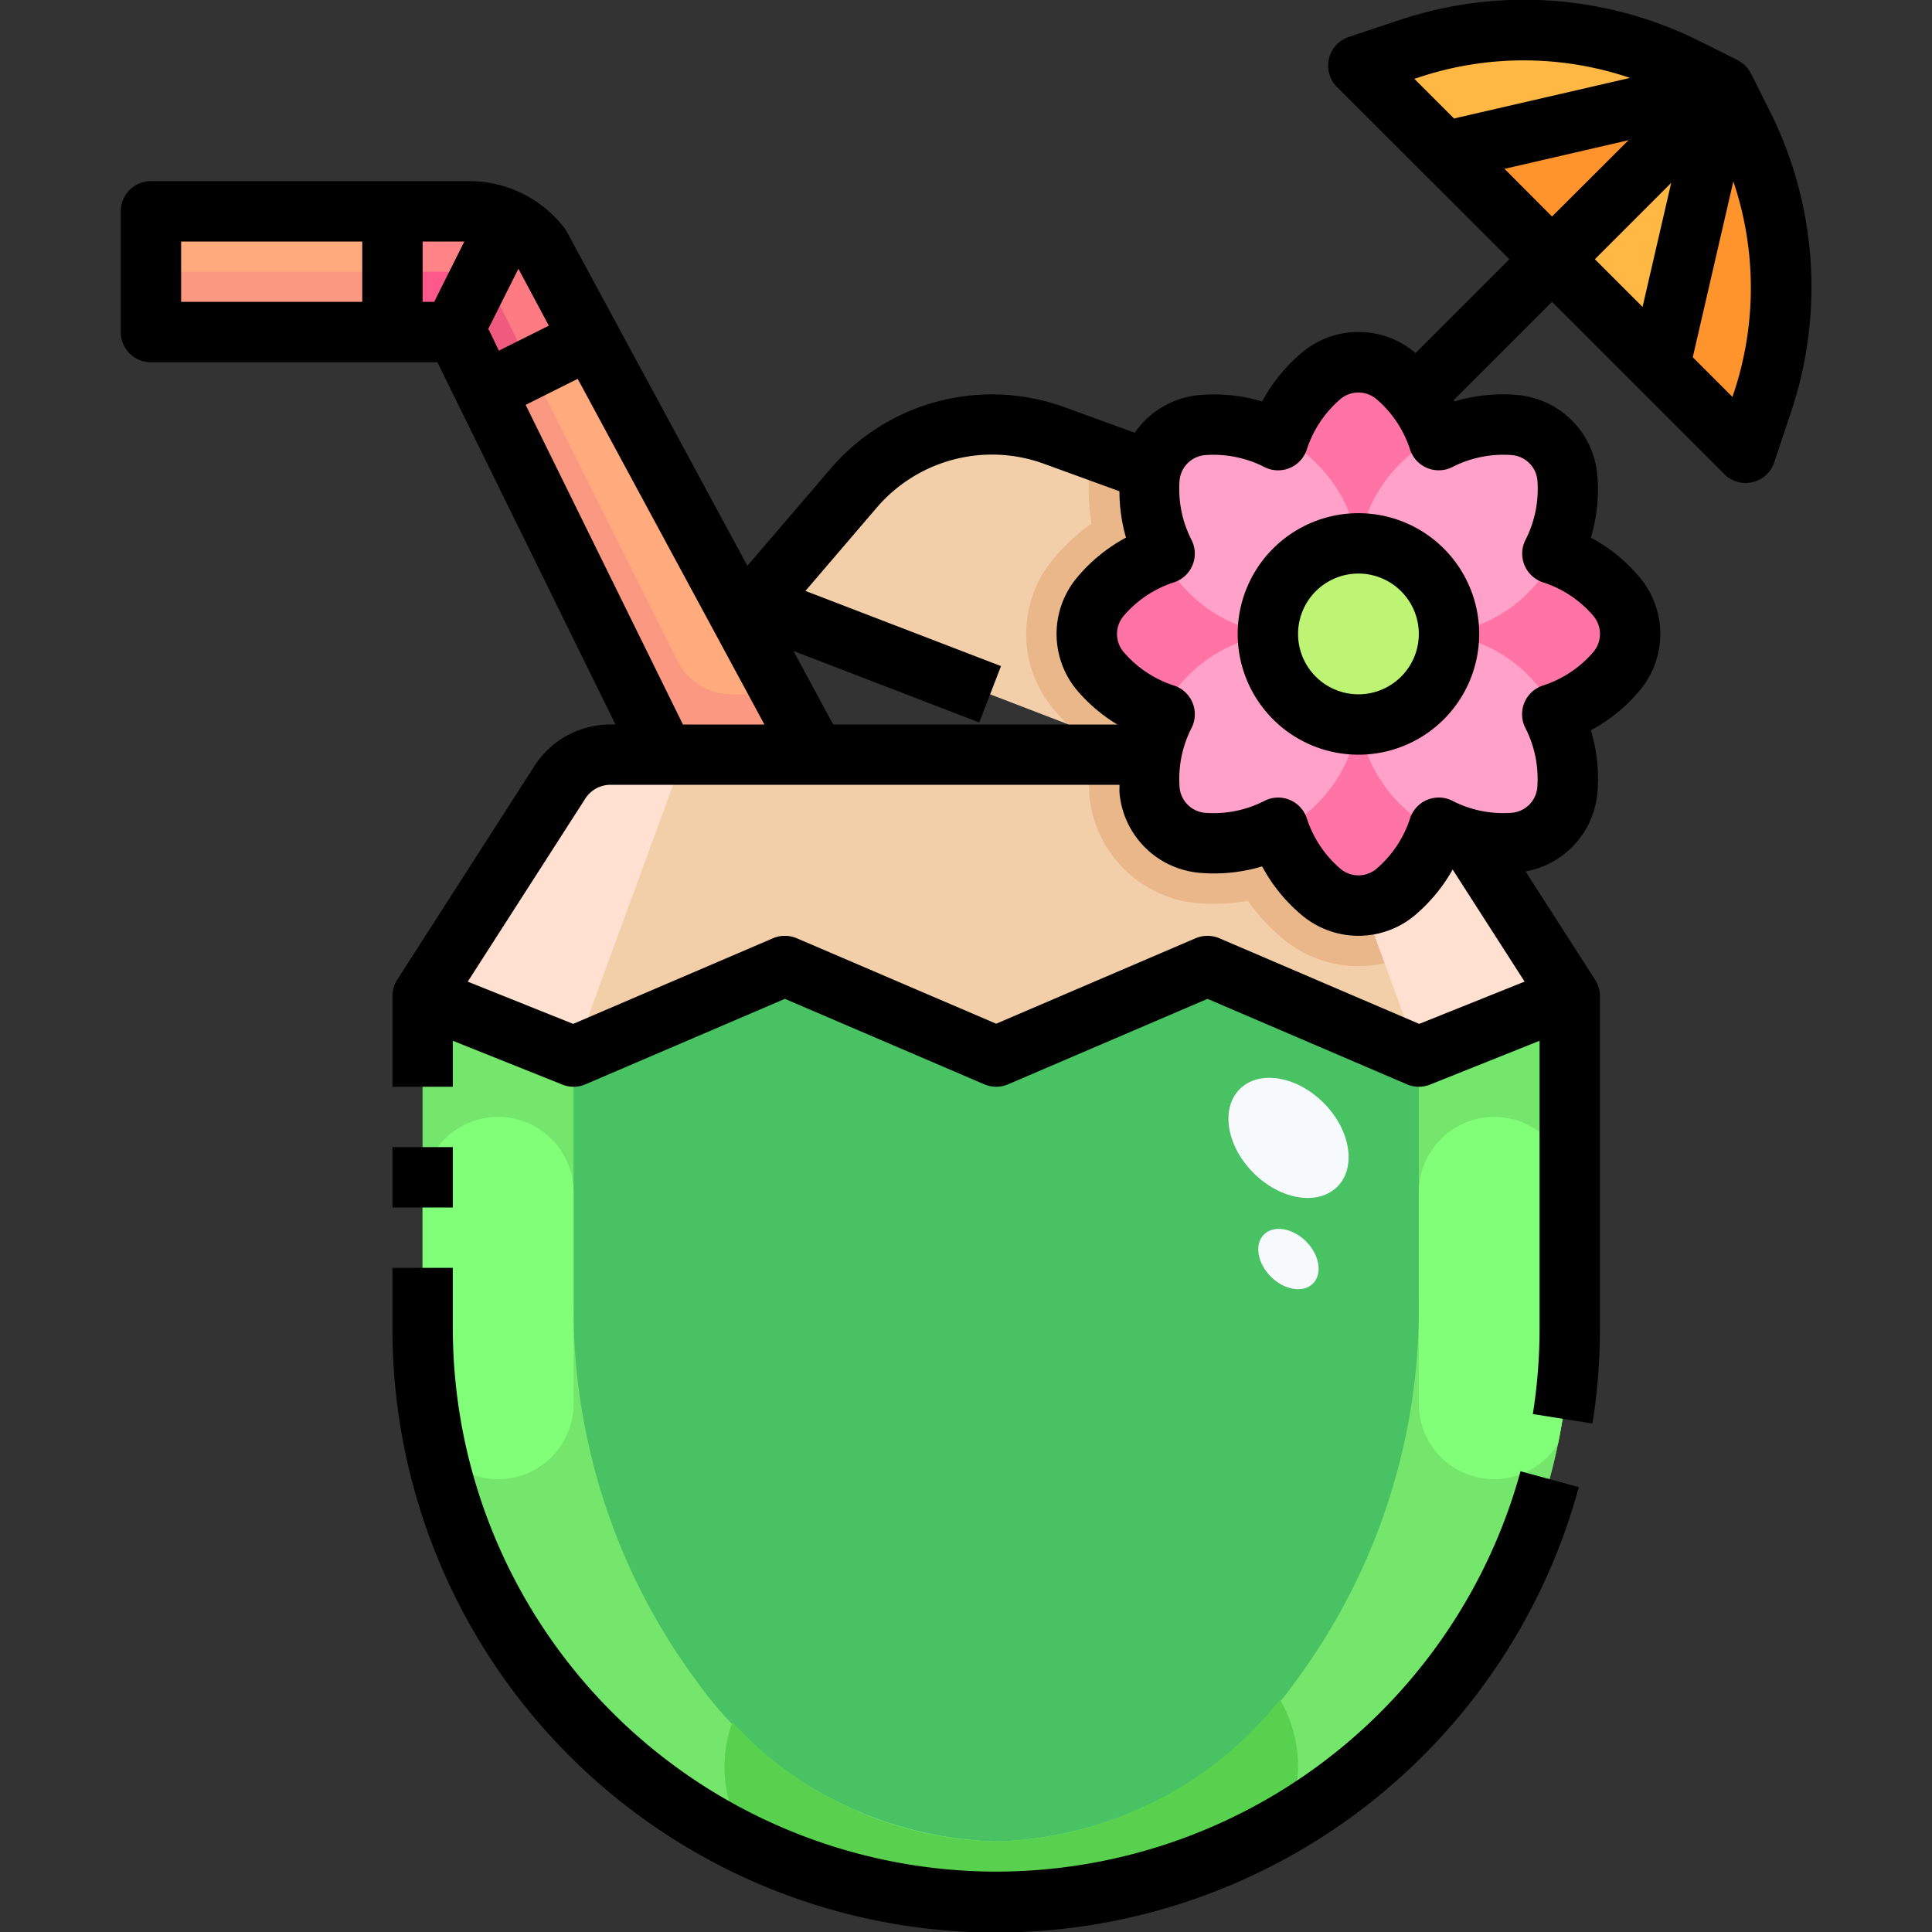 <svg xmlns="http://www.w3.org/2000/svg" viewBox="0 0 64 64"><rect x="0" y="0" width="64" height="64" fill="#333333" stroke="none"/><title>24-coconut water</title><g id="_24-coconut_water" data-name="24-coconut water"><path d="M16.85,7.31a2.884,2.884,0,0,1,1.05.85l1.65,3.06-3.47,1.74-.78-1.58a1,1,0,0,0-.79-.38H13V7h2.53A2.979,2.979,0,0,1,16.85,7.31Z" style="fill:#ff8488"/><polygon points="19.55 11.22 27 25 22 25 16.08 12.96 19.55 11.22" style="fill:#ffab7d"/><rect x="5" y="7" width="8" height="4" style="fill:#ffab7d"/><path d="M57.72,4.11a12.083,12.083,0,0,1,.66,9.23L57.83,15l-2.85-2.85,2.13-9.26Z" style="fill:#ff942c"/><path d="M38.58,23.66a4.81,4.81,0,0,0-.45,1.36L38,25,25,20l3.3-3.85a6,6,0,0,1,6.6-1.73L38,15.55l.12.02a2,2,0,0,0-.04.24,4.713,4.713,0,0,0,.5,2.53,4.687,4.687,0,0,0-2.14,1.44,1.9,1.9,0,0,0,0,2.44A4.687,4.687,0,0,0,38.58,23.66Z" style="fill:#f2cfa9"/><path d="M48.79,28,52,33l-5,2-7-3-7,3-7-3-7,3-5-2,4.54-7.08A2.024,2.024,0,0,1,20.23,25H38l.13.02a4.759,4.759,0,0,0-.05,1.17,1.938,1.938,0,0,0,1.73,1.73,4.713,4.713,0,0,0,2.53-.5,4.687,4.687,0,0,0,1.44,2.14,1.9,1.9,0,0,0,2.44,0,4.687,4.687,0,0,0,1.44-2.14,5.872,5.872,0,0,0,1.16.42Z" style="fill:#f2cfa9"/><path d="M52,33V44a19,19,0,0,1-38,0V33l5,2,7-3,7,3,7-3,7,3Z" style="fill:#49c263"/><path d="M41,14.13a5.285,5.285,0,0,1,1.34.45,4.686,4.686,0,0,1,1.439-2.14,1.911,1.911,0,0,1,2.44,0,4.686,4.686,0,0,1,1.439,2.14,4.713,4.713,0,0,1,2.53-.5,1.938,1.938,0,0,1,1.729,1.73,4.713,4.713,0,0,1-.5,2.53,4.687,4.687,0,0,1,2.14,1.44,1.906,1.906,0,0,1,0,2.44,4.687,4.687,0,0,1-2.14,1.44,4.713,4.713,0,0,1,.5,2.53,1.938,1.938,0,0,1-1.729,1.73,4.713,4.713,0,0,1-2.53-.5,4.686,4.686,0,0,1-1.439,2.14,1.911,1.911,0,0,1-2.44,0,4.686,4.686,0,0,1-1.439-2.14,4.713,4.713,0,0,1-2.53.5,1.938,1.938,0,0,1-1.729-1.73c0-.06-.01-.13-.01-.19a4.691,4.691,0,0,1,.51-2.34,4.687,4.687,0,0,1-2.14-1.44,1.906,1.906,0,0,1,0-2.44,4.687,4.687,0,0,1,2.14-1.44,4.713,4.713,0,0,1-.5-2.53,1.938,1.938,0,0,1,1.729-1.73A4.92,4.92,0,0,1,41,14.13ZM48,21a3,3,0,1,0-3,3A3,3,0,0,0,48,21Z" style="fill:#ffa1c8"/><circle cx="45" cy="21" r="3" style="fill:#c6ff79"/><path d="M16.85,7.31A2.979,2.979,0,0,0,15.53,7H13v4h1.51a.987.987,0,0,1,.491.141l2.577-3.312A2.744,2.744,0,0,0,16.85,7.31Z" style="fill:#ff8488"/><path d="M17.9,8.16a3.146,3.146,0,0,0-.322-.331L15,11.141a.975.975,0,0,1,.3.239l.78,1.58,3.47-1.74Z" style="fill:#fe7b83"/><path d="M38.13,25.02c0-.02.012-.042.015-.061.018-.1.048-.2.073-.3s.051-.223.09-.341.106-.265.164-.4c.038-.088.063-.173.108-.263a4.687,4.687,0,0,1-2.14-1.44,1.9,1.9,0,0,1,0-2.44,4.687,4.687,0,0,1,2.14-1.44,4.713,4.713,0,0,1-.5-2.53,2,2,0,0,1,.04-.24L38,15.55l-1.766-.644a4.034,4.034,0,0,0-.144.727,6.485,6.485,0,0,0,.073,1.71,6.314,6.314,0,0,0-1.25,1.149,3.878,3.878,0,0,0-.013,5,6.268,6.268,0,0,0,.47.5L38,25Z" style="fill:#e9b789"/><path d="M48.82,27.84c-.115-.029-.238-.07-.359-.108-.047-.014-.093-.026-.141-.042a5.816,5.816,0,0,1-.619-.253c-.014-.007-.027-.01-.041-.017a4.687,4.687,0,0,1-1.44,2.14l0,0a1.848,1.848,0,0,1-1.19.436h-.053a1.849,1.849,0,0,1-1.194-.438h0a4.687,4.687,0,0,1-1.44-2.14,4.708,4.708,0,0,1-2.529.5h0a1.938,1.938,0,0,1-1.73-1.73c0-.019,0-.042,0-.061,0-.044-.007-.088-.007-.129s0-.081,0-.119c0-.108,0-.214,0-.329.005-.092.018-.188.029-.284s.011-.162.025-.248L38,25H36.119a5.921,5.921,0,0,0-.047,1,1.39,1.39,0,0,0,.01.19l.01.2a3.943,3.943,0,0,0,3.542,3.525,6.478,6.478,0,0,0,1.706-.076,6.236,6.236,0,0,0,1.136,1.24,3.909,3.909,0,0,0,5.018.025,6.44,6.44,0,0,0,1.165-1.266,6.617,6.617,0,0,0,1.363.084L48.79,28Z" style="fill:#e9b789"/><circle cx="45" cy="21" r="3" style="fill:none"/><path d="M55.89,2.28a12.074,12.074,0,0,0-9.23-.66L45,2.169,47.85,5.02l9.26-2.13Z" style="fill:#ffb844"/><polygon points="47.85 5.02 50.832 8.009 51.41 8.59 51.42 8.59 52 8 52.5 7.5 57.11 2.89 47.85 5.02" style="fill:#ff942c"/><polygon points="52.5 7.5 52 8 51.42 8.59 51.992 9.161 54.98 12.15 57.11 2.89 52.5 7.5" style="fill:#ffb844"/><path d="M24.236,23a2,2,0,0,1-1.789-1.106L17.6,12.2l-1.519.762L22,25h5l-1.081-2Z" style="fill:#fb9881"/><rect x="5" y="9" width="8" height="2" style="fill:#fb9881"/><path d="M16.192,9.61A2,2,0,0,0,14.764,9H13v2h1.51a.917.917,0,0,1,.349.079,1,1,0,0,1,.142.062h0Z" style="fill:#ff598c"/><path d="M16.553,10.106a1.969,1.969,0,0,0-.361-.5L15,11.141a.975.975,0,0,1,.3.239l.78,1.58L17.6,12.2Z" style="fill:#f05a7f"/><path d="M19,35l3.345-9.129A1.446,1.446,0,0,1,23.591,25H20.229a2.024,2.024,0,0,0-1.69.92L14,33l5,2Z" style="fill:#ffe0d1"/><path d="M47,35l5-2-3.21-5,.03-.16a5.872,5.872,0,0,1-1.16-.42,4.687,4.687,0,0,1-1.44,2.14,1.869,1.869,0,0,1-1.061.415L47,35Z" style="fill:#ffe0d1"/><path d="M47,35v8a20.776,20.776,0,0,1-4.1,12.723A12.62,12.62,0,0,1,33,61h0a12.62,12.62,0,0,1-9.9-5.277A20.776,20.776,0,0,1,19,43V35h0l-5-2V44a19,19,0,0,0,38,0V33Z" style="fill:#75e66c"/><path d="M41,14.13a5.285,5.285,0,0,1,1.34.45,4.686,4.686,0,0,1,1.439-2.14,1.911,1.911,0,0,1,2.44,0,4.686,4.686,0,0,1,1.439,2.14,4.713,4.713,0,0,1,2.53-.5,1.938,1.938,0,0,1,1.729,1.73,4.713,4.713,0,0,1-.5,2.53,4.687,4.687,0,0,1,2.14,1.44,1.906,1.906,0,0,1,0,2.44,4.687,4.687,0,0,1-2.14,1.44,4.713,4.713,0,0,1,.5,2.53,1.938,1.938,0,0,1-1.729,1.73,4.713,4.713,0,0,1-2.53-.5,4.686,4.686,0,0,1-1.439,2.14,1.911,1.911,0,0,1-2.44,0,4.686,4.686,0,0,1-1.439-2.14,4.713,4.713,0,0,1-2.53.5,1.938,1.938,0,0,1-1.729-1.73c0-.06-.01-.13-.01-.19a4.691,4.691,0,0,1,.51-2.34,4.687,4.687,0,0,1-2.14-1.44,1.906,1.906,0,0,1,0-2.44,4.687,4.687,0,0,1,2.14-1.44,4.713,4.713,0,0,1-.5-2.53,1.938,1.938,0,0,1,1.729-1.73A4.92,4.92,0,0,1,41,14.13ZM48,21a3,3,0,1,0-3,3A3,3,0,0,0,48,21Z" style="fill:#ffa1c8"/><circle cx="45" cy="21" r="3" style="fill:#bdf474"/><path d="M44.966,18c.012,0,.022,0,.034,0s.022,0,.034,0a4.71,4.71,0,0,1,1.38-2.66,5.059,5.059,0,0,1,1.2-.88,4.7,4.7,0,0,0-1.39-2.023,1.815,1.815,0,0,0-.854-.4,1.879,1.879,0,0,0-.732,0,1.815,1.815,0,0,0-.854.4,4.7,4.7,0,0,0-1.39,2.023,5.059,5.059,0,0,1,1.2.88A4.71,4.71,0,0,1,44.966,18Z" style="fill:#ff73a5"/><path d="M45.034,24c-.012,0-.022,0-.034,0s-.022,0-.034,0a4.71,4.71,0,0,1-1.38,2.66,5.059,5.059,0,0,1-1.2.88,4.7,4.7,0,0,0,1.39,2.023,1.815,1.815,0,0,0,.854.4,1.878,1.878,0,0,0,.732,0,1.815,1.815,0,0,0,.854-.4,4.7,4.7,0,0,0,1.39-2.023,5.059,5.059,0,0,1-1.2-.88A4.71,4.71,0,0,1,45.034,24Z" style="fill:#ff73a5"/><path d="M48,20.966c0,.012,0,.022,0,.034s0,.022,0,.034a4.71,4.71,0,0,1,2.659,1.38,5.1,5.1,0,0,1,.88,1.2,4.678,4.678,0,0,0,2.023-1.39,1.886,1.886,0,0,0,.436-1.186c0-.011,0-.022,0-.034s0-.023,0-.035a1.886,1.886,0,0,0-.436-1.185,4.678,4.678,0,0,0-2.023-1.39,5.072,5.072,0,0,1-.88,1.2A4.71,4.71,0,0,1,48,20.966Z" style="fill:#ff73a5"/><path d="M42,21.034c0-.012,0-.022,0-.034s0-.022,0-.034a4.71,4.71,0,0,1-2.659-1.38,5.1,5.1,0,0,1-.88-1.2,4.678,4.678,0,0,0-2.023,1.39,1.886,1.886,0,0,0-.436,1.185c0,.012,0,.023,0,.035s0,.023,0,.034a1.886,1.886,0,0,0,.436,1.186,4.678,4.678,0,0,0,2.023,1.39,5.1,5.1,0,0,1,.88-1.2A4.71,4.71,0,0,1,42,21.034Z" style="fill:#ff73a5"/><path d="M48,21.034v0A2.991,2.991,0,0,1,45.037,24h0a4.71,4.71,0,0,0,1.38,2.66,5.059,5.059,0,0,0,1.2.88c.015-.041.035-.074.049-.117a4.713,4.713,0,0,0,2.53.5,1.92,1.92,0,0,0,.905-.336c.058-.043.114-.09.168-.138a1.954,1.954,0,0,0,.182-.182c.049-.055.095-.11.138-.168a1.924,1.924,0,0,0,.336-.906,4.713,4.713,0,0,0-.5-2.53c.043-.014.076-.034.117-.05a5.1,5.1,0,0,0-.88-1.2A4.71,4.71,0,0,0,48,21.034Z" style="fill:#ffa1c8"/><path d="M42,20.966v0A2.991,2.991,0,0,1,44.963,18h0a4.71,4.71,0,0,0-1.38-2.66,5.059,5.059,0,0,0-1.2-.88c-.015.041-.035.074-.049.117A5.285,5.285,0,0,0,41,14.13a4.92,4.92,0,0,0-1.19-.05,1.924,1.924,0,0,0-.905.336c-.059.044-.115.091-.17.14a2.005,2.005,0,0,0-.179.178c-.049.055-.1.112-.139.17a1.924,1.924,0,0,0-.336.906,4.713,4.713,0,0,0,.5,2.53c-.043.014-.076.034-.117.05a5.1,5.1,0,0,0,.88,1.2A4.71,4.71,0,0,0,42,20.966Z" style="fill:#ffa1c8"/><path d="M44.966,24h0A2.991,2.991,0,0,1,42,21.037v0a4.71,4.71,0,0,0-2.659,1.38,5.1,5.1,0,0,0-.88,1.2c.041.016.074.036.117.05a4.691,4.691,0,0,0-.51,2.34c0,.06.01.13.01.19a1.924,1.924,0,0,0,.336.906c.043.058.089.113.138.168a1.954,1.954,0,0,0,.182.182c.054.048.11.095.168.138a1.92,1.92,0,0,0,.905.336,4.713,4.713,0,0,0,2.53-.5c.014.043.034.076.049.117a5.059,5.059,0,0,0,1.2-.88A4.71,4.71,0,0,0,44.966,24Z" style="fill:#ffa1c8"/><path d="M45.034,18h0A2.991,2.991,0,0,1,48,20.963v0a4.71,4.71,0,0,0,2.659-1.38,5.072,5.072,0,0,0,.88-1.2c-.041-.016-.074-.036-.117-.05a4.713,4.713,0,0,0,.5-2.53,1.924,1.924,0,0,0-.336-.906c-.043-.058-.09-.115-.139-.17a2.005,2.005,0,0,0-.179-.178c-.055-.049-.111-.1-.17-.14a1.924,1.924,0,0,0-.905-.336,4.713,4.713,0,0,0-2.53.5c-.014-.043-.034-.076-.049-.117a5.059,5.059,0,0,0-1.2.88A4.71,4.71,0,0,0,45.034,18Z" style="fill:#ffa1c8"/><path d="M42.4,56.3A12.413,12.413,0,0,1,33,61h0a12.171,12.171,0,0,1-8.738-3.956,4.341,4.341,0,0,0,.624,4.114A18.868,18.868,0,0,0,32.99,63h.019a18.879,18.879,0,0,0,9.56-2.606A4.363,4.363,0,0,0,42.4,56.3Z" style="fill:#58d14e"/><path d="M49.5,37A2.5,2.5,0,0,0,47,39.5v7a2.495,2.495,0,0,0,4.613,1.323A18.95,18.95,0,0,0,52,44V39.5A2.5,2.5,0,0,0,49.5,37Z" style="fill:#82ff78"/><path d="M16.5,49A2.5,2.5,0,0,0,19,46.5v-7a2.5,2.5,0,0,0-5,0v4.513a19.032,19.032,0,0,0,.385,3.807A2.492,2.492,0,0,0,16.5,49Z" style="fill:#82ff78"/><ellipse cx="42.684" cy="37.695" rx="1.642" ry="2.286" transform="translate(-14.151 41.242) rotate(-45.02)" style="fill:#f6fafd"/><ellipse cx="42.682" cy="41.708" rx="0.825" ry="1.148" transform="translate(-16.991 42.417) rotate(-45.02)" style="fill:#f6fafd"/><rect x="13" y="38" width="2" height="2"/><path d="M33,62A18.021,18.021,0,0,1,15,44V42H13v2a20,20,0,0,0,39.3,5.263l-1.93-.526A18.031,18.031,0,0,1,33,62Z"/><path d="M45,17a4,4,0,1,0,4,4A4,4,0,0,0,45,17Zm0,6a2,2,0,1,1,2-2A2,2,0,0,1,45,23Z"/><path d="M58.618,3.66l-.61-1.221C58,2.431,58,2.425,57.991,2.416a.974.974,0,0,0-.168-.232l-.007-.008a1,1,0,0,0-.23-.165c-.009-.005-.016-.014-.025-.019l-1.221-.61a13,13,0,0,0-10-.71l-1.661.554a1,1,0,0,0-.391,1.655L50,8.587l-3.11,3.11c-.009-.008-.016-.018-.025-.025a2.911,2.911,0,0,0-3.728,0A5.5,5.5,0,0,0,41.81,13.3a5.508,5.508,0,0,0-2.088-.212,2.914,2.914,0,0,0-2.131,1.248l-2.346-.854A7.032,7.032,0,0,0,27.537,15.5l-2.779,3.243L18.78,7.683a.9.9,0,0,0-.091-.139A3.971,3.971,0,0,0,15.533,6H5A1,1,0,0,0,4,7v4a1,1,0,0,0,1,1h9.489l5.9,12h-.165A2.989,2.989,0,0,0,17.7,25.38l-4.545,7.08A1,1,0,0,0,13,33v3h2V34.477l3.629,1.452a1,1,0,0,0,.765-.01L26,33.088l6.606,2.831a1.007,1.007,0,0,0,.788,0L40,33.088l6.606,2.831a1,1,0,0,0,.765.01L51,34.477V44a18.157,18.157,0,0,1-.223,2.842l1.975.314A20.082,20.082,0,0,0,53,44V33a1,1,0,0,0-.158-.54l-2.306-3.592a2.909,2.909,0,0,0,2.379-2.591A5.523,5.523,0,0,0,52.7,24.19a5.463,5.463,0,0,0,1.625-1.326,2.912,2.912,0,0,0,0-3.728A5.5,5.5,0,0,0,52.7,17.81a5.526,5.526,0,0,0,.212-2.088,2.916,2.916,0,0,0-2.638-2.637,5.549,5.549,0,0,0-2.087.212c-.008-.016-.02-.028-.029-.044L51.413,10l5.706,5.706a1,1,0,0,0,.707.293,1.067,1.067,0,0,0,.23-.026,1,1,0,0,0,.718-.658l.555-1.661A13.01,13.01,0,0,0,58.618,3.66ZM26.681,19.575,29.057,16.8a5.026,5.026,0,0,1,5.5-1.446l2.526.919A5.567,5.567,0,0,0,37.3,17.81a5.463,5.463,0,0,0-1.625,1.326,2.912,2.912,0,0,0,0,3.728A5.485,5.485,0,0,0,37.012,24H27.6l-1.316-2.436,6.156,2.369.719-1.868Zm-8.5-8.786-1.656.828L16.2,10.94c-.007-.015-.019-.028-.027-.043l1-1.994ZM14.382,10H14V8h1.382ZM6,8h6v2H6Zm11.413,5.412,1.724-.862L25.323,24h-2.7Zm29.6,20.506-6.62-2.837a1.007,1.007,0,0,0-.788,0L33,33.912l-6.606-2.831a1.007,1.007,0,0,0-.788,0l-6.62,2.837-3.491-1.4,3.892-6.061a.994.994,0,0,1,.841-.46H37.086c0,.093-.009.185,0,.278a2.916,2.916,0,0,0,2.638,2.637A5.525,5.525,0,0,0,41.81,28.7a5.463,5.463,0,0,0,1.326,1.625,2.913,2.913,0,0,0,3.728,0,5.521,5.521,0,0,0,1.257-1.521l2.384,3.713ZM50.1,15.077a.926.926,0,0,1,.828.827,3.7,3.7,0,0,1-.4,1.993,1,1,0,0,0,.576,1.39,3.685,3.685,0,0,1,1.689,1.128h0a.926.926,0,0,1,0,1.17A3.685,3.685,0,0,1,51.1,22.713a1,1,0,0,0-.576,1.39,3.7,3.7,0,0,1,.4,1.992.926.926,0,0,1-.827.828,3.669,3.669,0,0,1-1.993-.4,1,1,0,0,0-1.39.576,3.693,3.693,0,0,1-1.128,1.69.925.925,0,0,1-1.17,0A3.685,3.685,0,0,1,43.287,27.1a1,1,0,0,0-1.39-.576,3.665,3.665,0,0,1-1.992.4.926.926,0,0,1-.828-.827,3.7,3.7,0,0,1,.4-1.993,1,1,0,0,0-.576-1.39,3.693,3.693,0,0,1-1.69-1.128.926.926,0,0,1,0-1.17A3.685,3.685,0,0,1,38.9,19.287a1,1,0,0,0,.576-1.39,3.7,3.7,0,0,1-.4-1.992.926.926,0,0,1,.827-.828,3.721,3.721,0,0,1,1.993.4,1,1,0,0,0,1.39-.576,3.693,3.693,0,0,1,1.128-1.69.925.925,0,0,1,1.17,0A3.685,3.685,0,0,1,46.713,14.9a1,1,0,0,0,1.39.576A3.7,3.7,0,0,1,50.1,15.077Zm-.262-9.484,4.108-.948L51.413,7.173Zm5.522.466-.948,4.108-1.58-1.58Zm-8.377-3.49a10.984,10.984,0,0,1,7.014.012L48.166,3.925,46.852,2.611ZM57.432,13.022l-.043.126-1.314-1.314,1.344-5.826A11.011,11.011,0,0,1,57.432,13.022Z"/></g></svg>